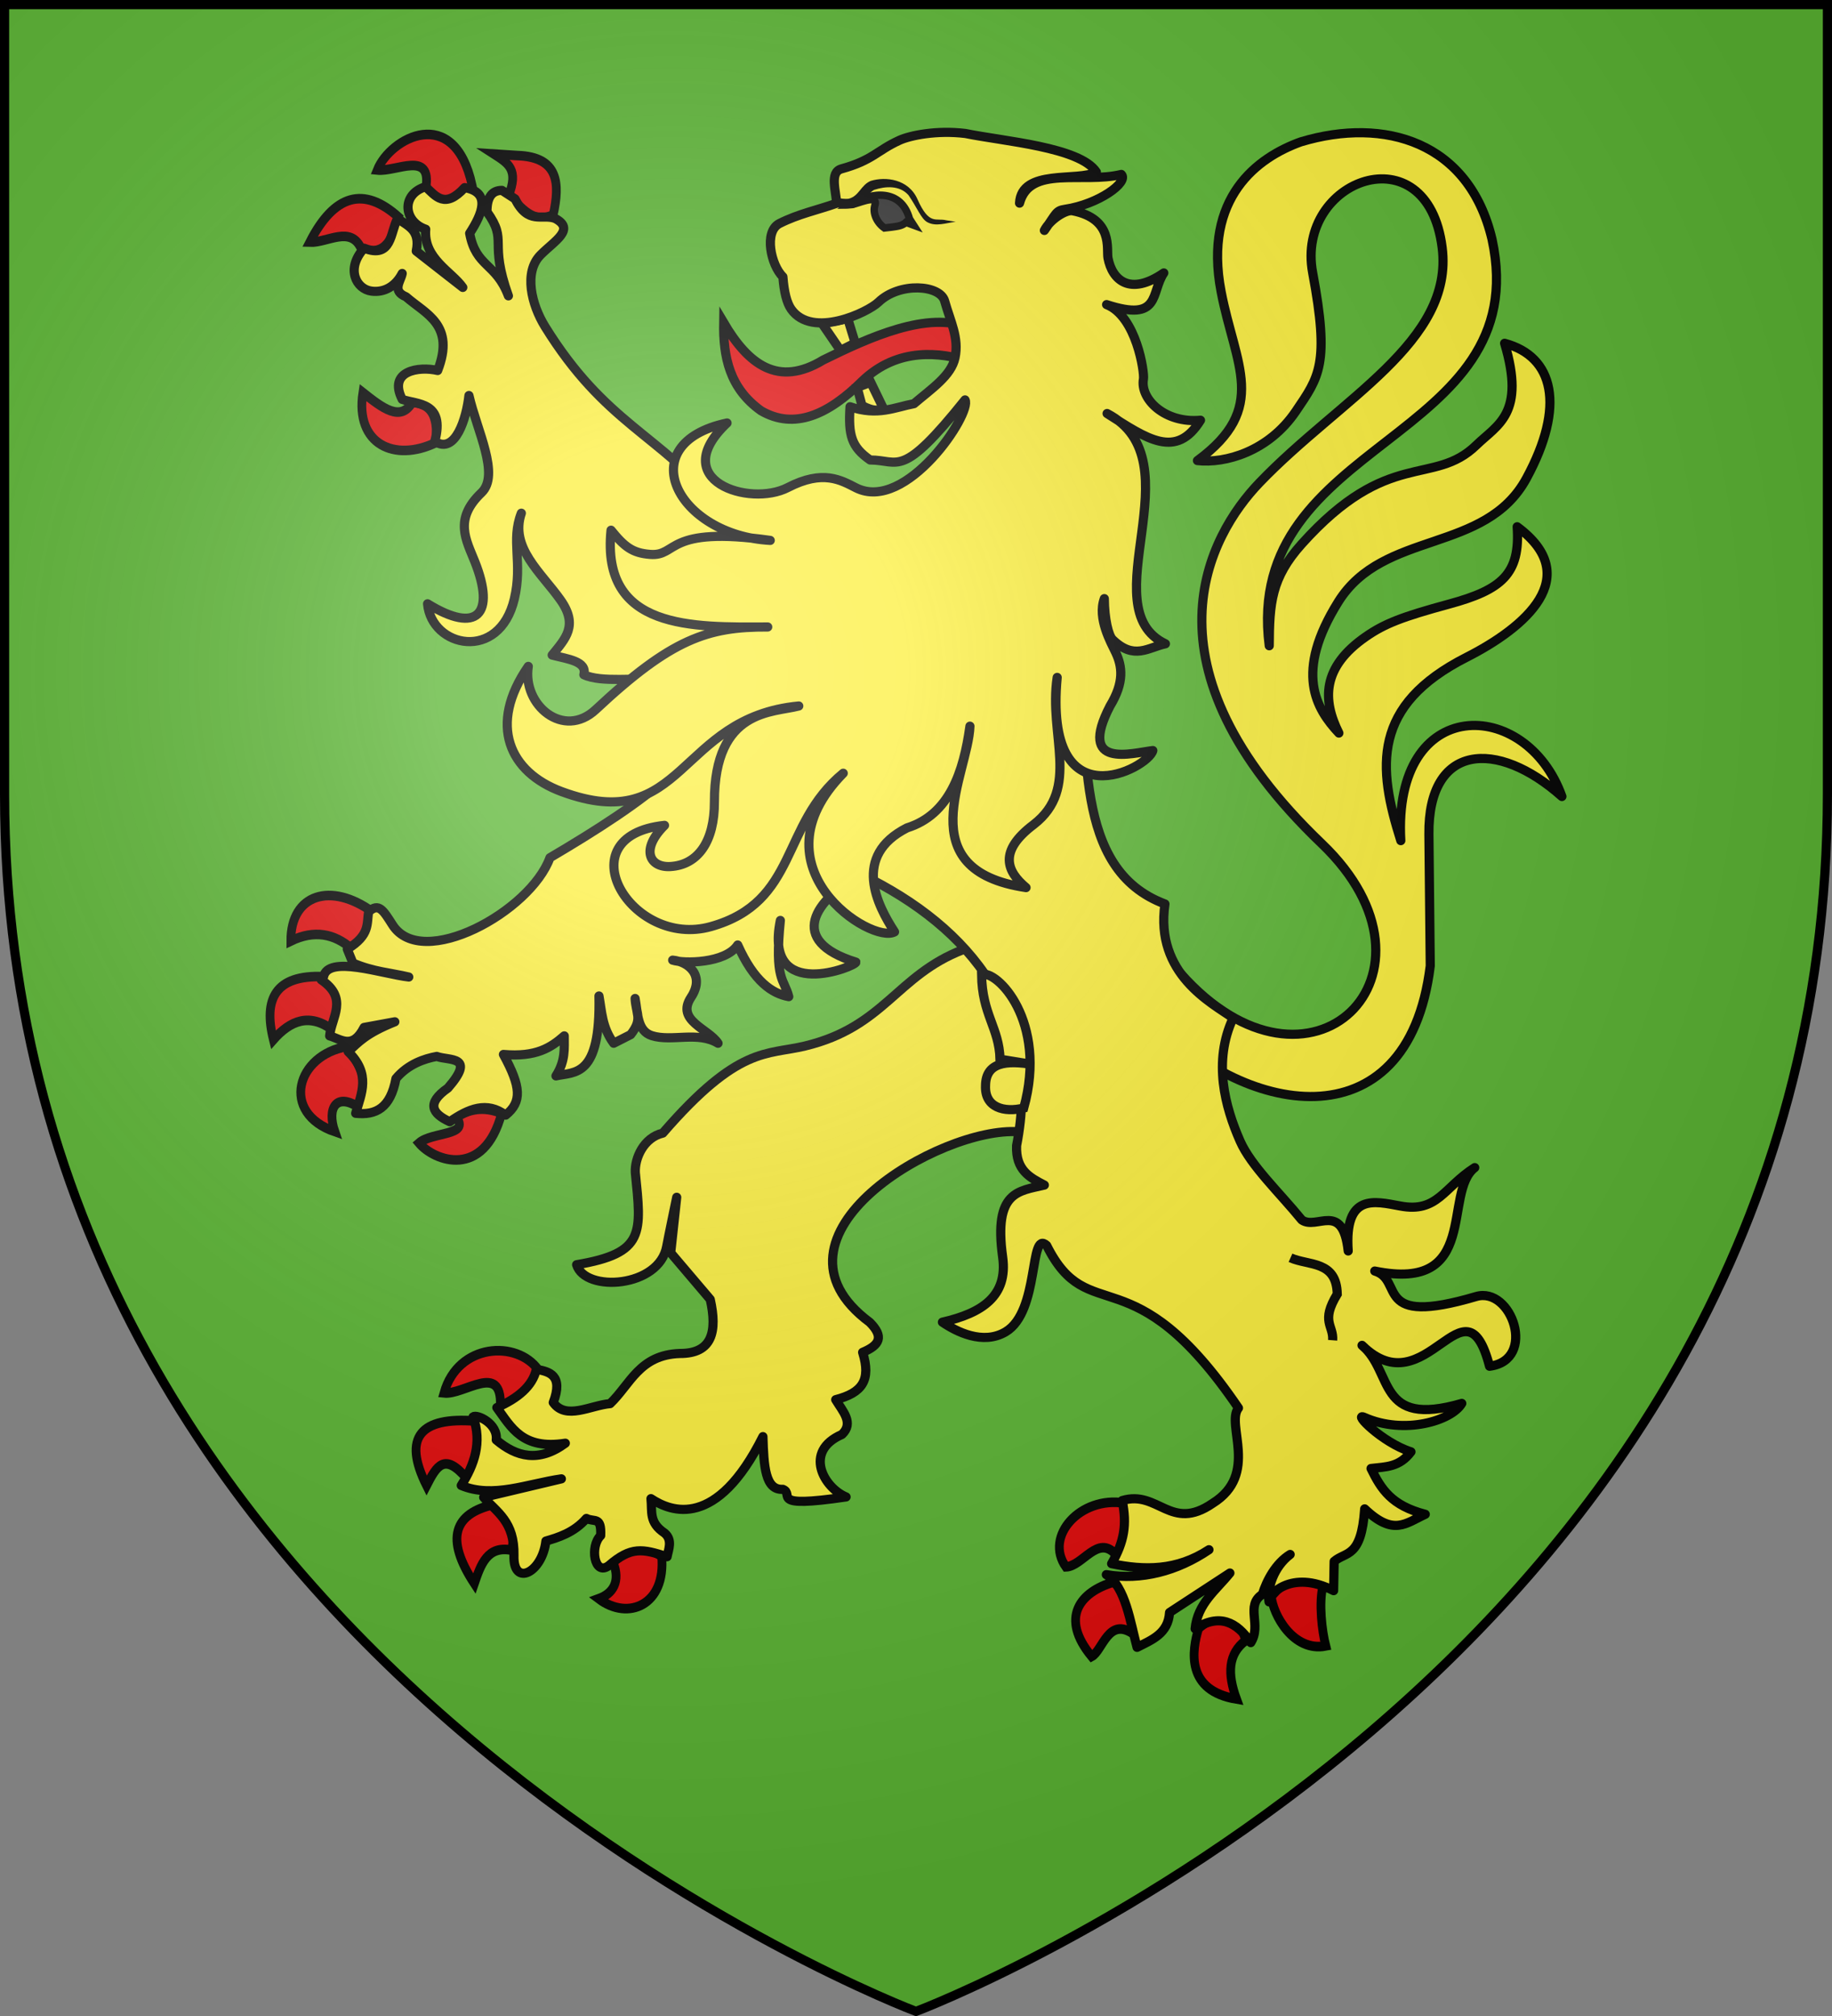 <?xml version="1.0" encoding="UTF-8" standalone="no"?>
<svg
   xmlns:dc="http://purl.org/dc/elements/1.1/"
   xmlns:cc="http://creativecommons.org/ns#"
   xmlns:rdf="http://www.w3.org/1999/02/22-rdf-syntax-ns#"
   xmlns:svg="http://www.w3.org/2000/svg"
   xmlns="http://www.w3.org/2000/svg"
   xmlns:xlink="http://www.w3.org/1999/xlink"
   xmlns:sodipodi="http://sodipodi.sourceforge.net/DTD/sodipodi-0.dtd"
   xmlns:inkscape="http://www.inkscape.org/namespaces/inkscape"
   width="600"
   height="660"
   viewBox="0 0 600 660"
   id="svg2"
   sodipodi:version="0.32"
   inkscape:version="0.46"
   sodipodi:docname="Blason_ville_fr_Prades-le-Lez-A_(Hérault).svg"
   inkscape:output_extension="org.inkscape.output.svg.inkscape"
   version="1.0">
  <rect x="0" y="0" width="600" height="660" fill="#808080" stroke="none"/>
  <sodipodi:namedview
     inkscape:window-height="977"
     inkscape:window-width="1280"
     inkscape:pageshadow="2"
     inkscape:pageopacity="0.0"
     guidetolerance="10.0"
     gridtolerance="10.0"
     objecttolerance="10.0"
     borderopacity="1.0"
     bordercolor="#666666"
     pagecolor="#ffffff"
     id="base"
     showgrid="false"
     inkscape:zoom="1.1863636"
     inkscape:cx="300"
     inkscape:cy="330"
     inkscape:window-x="-4"
     inkscape:window-y="-4"
     inkscape:current-layer="layer4"
     inkscape:object-nodes="true"
     inkscape:window-maximized="1" />
  <defs
     id="defs4">
    <radialGradient
       id="Gradient1"
       gradientUnits="userSpaceOnUse"
       cx="-80"
       cy="-80"
       r="405">
      <stop
         style="stop-color:#fff;stop-opacity:0.31"
         offset="0"
         id="stop7" />
      <stop
         style="stop-color:#fff;stop-opacity:0.25"
         offset="0.19"
         id="stop9" />
      <stop
         style="stop-color:#6b6b6b;stop-opacity:0.125"
         offset="0.6"
         id="stop11" />
      <stop
         style="stop-color:#000;stop-opacity:0.125"
         offset="1"
         id="stop13" />
    </radialGradient>
    <clipPath
       id="shield_cut">
      <path
         id="shield"
         d="M -298.5,-298.5 L 298.5,-298.5 L 298.5,-40 C 298.5,246.31 0,358.5 0,358.5 C 0,358.5 -298.5,246.31 -298.5,-40 L -298.5,-298.5 z" />
    </clipPath>
    <g
       id="s-4">
      <g
         id="c-6">
        <path
           transform="matrix(0.951,0.309,-0.309,0.951,0,-1)"
           d="M 0,0 L 0,1 L 0.5,1 L 0,0 z"
           id="t-0" />
        <use
           height="540"
           width="810"
           y="0"
           x="0"
           id="use2144-7"
           transform="scale(-1,1)"
           xlink:href="#t-0" />
      </g>
      <g
         id="a-1">
        <use
           height="540"
           width="810"
           y="0"
           x="0"
           id="use2147-7"
           transform="matrix(0.309,0.951,-0.951,0.309,0,0)"
           xlink:href="#c-6" />
        <use
           height="540"
           width="810"
           y="0"
           x="0"
           id="use2149-7"
           transform="matrix(-0.809,0.588,-0.588,-0.809,0,0)"
           xlink:href="#c-6" />
      </g>
      <use
         height="540"
         width="810"
         y="0"
         x="0"
         id="use2151-7"
         transform="scale(-1,1)"
         xlink:href="#a-1" />
    </g>
    <g
       id="s">
      <g
         id="c">
        <path
           transform="matrix(0.951,0.309,-0.309,0.951,0,-1)"
           d="M 0,0 L 0,1 L 0.5,1 L 0,0 z"
           id="t" />
        <use
           height="540"
           width="810"
           y="0"
           x="0"
           id="use2144"
           transform="scale(-1,1)"
           xlink:href="#t" />
      </g>
      <g
         id="a">
        <use
           height="540"
           width="810"
           y="0"
           x="0"
           id="use2147"
           transform="matrix(0.309,0.951,-0.951,0.309,0,0)"
           xlink:href="#c" />
        <use
           height="540"
           width="810"
           y="0"
           x="0"
           id="use2149"
           transform="matrix(-0.809,0.588,-0.588,-0.809,0,0)"
           xlink:href="#c" />
      </g>
      <use
         height="540"
         width="810"
         y="0"
         x="0"
         id="use2151"
         transform="scale(-1,1)"
         xlink:href="#a" />
    </g>
    <g
       id="f">
      <rect
         width="100"
         height="60"
         x="-50"
         y="-30"
         style="fill:#28166f"
         id="rect1964" />
      <g
         transform="translate(0,-20)"
         style="fill:#ffffff"
         id="g1966">
        <path
           d="M -1.212,27.818 C -1.212,22.175 -2.091,20.471 -4.542,13.98 C -5.709,10.888 -5.024,7.103 -2.858,3.601 C -2.082,2.346 -1.114,1.214 0,0 C 1.114,1.214 2.082,2.346 2.858,3.601 C 5.024,7.103 5.709,10.888 4.542,13.98 C 2.091,20.471 1.212,22.175 1.212,27.818 L -1.212,27.818 z"
           id="path1968" />
        <path
           d="M 2.922,27.672 C 2.922,21.721 5.239,17.829 8.501,16.66 C 9.949,16.141 11.808,16.387 13.519,18.107 C 15.638,20.236 16.255,26.1 10.036,27.228 C 10.694,26.272 10.655,24.147 9.322,23.441 C 8.331,22.916 7.209,23.188 6.646,23.564 C 5.822,24.116 4.917,25.67 4.967,27.672 L 2.922,27.672 z"
           id="rwi" />
        <path
           d="M 1.777,30.183 C 1.79,32.191 2.795,33.518 4.516,34.257 C 4.295,34.955 3.257,36.378 1.831,36.281 C 1.55,37.787 1.282,38.632 0,40 C -1.282,38.632 -1.55,37.787 -1.831,36.281 C -3.257,36.378 -4.295,34.955 -4.516,34.257 C -2.795,33.518 -1.79,32.191 -1.777,30.183 L 1.777,30.183 z"
           id="path1971" />
        <use
           transform="scale(-1,1)"
           id="use1973"
           x="0"
           y="0"
           width="800"
           height="400"
           xlink:href="#rwi" />
        <rect
           width="15.846"
           height="3.218"
           x="-7.923"
           y="27.331"
           id="rect1975" />
      </g>
    </g>
  </defs>
  <g
     id="layer4"
     inkscape:label="Fond écu"
     inkscape:groupmode="layer"
     transform="translate(300,300)">
    <use
       xlink:href="#shield"
       id="use18"
       style="fill:#5ab532"
       x="0"
       y="0"
       width="600"
       height="660" />
  </g>
  <g
     id="layer3"
     inkscape:label="Meubles"
     inkscape:groupmode="layer"
     transform="translate(300,300)">
    <g
       transform="translate(-335.192,-666.317)"
       inkscape:label="Meubles"
       id="g2807" />
    <g
       transform="translate(879.742,53.502)"
       inkscape:label="Meubles"
       id="g4626" />
    <g
       id="g5111"
       transform="translate(-886.753,-378.397)">
      <path
         sodipodi:nodetypes="cssssscscccsscsscsscsccscc"
         id="path3833"
         d="M 973.356,397.031 C 1015.725,444.868 1064.134,397.159 1019.649,354.602 C 958.66,296.255 982.751,253.626 999.216,236.455 C 1025.669,208.869 1062.976,190.343 1059.08,159.467 C 1054.235,121.073 1010.954,137.18 1016.663,167.681 C 1022.281,197.698 1018.776,201.774 1011.188,212.995 C 1002.202,226.283 987.954,230.193 978.929,229.185 C 1002.397,211.925 991.31,198.024 986.677,173.856 C 980.759,142.981 998.655,129.903 1012.802,124.834 C 1040.207,116.588 1067.925,124.819 1075.42,156.784 C 1089.737,223.355 993.634,221.777 1002.444,289.803 C 1002.507,275.929 1003.084,267.632 1013.058,256.513 C 1041.508,224.796 1056.134,237.87 1070.286,224.114 C 1077.206,217.387 1086.444,213.905 1079.527,190.783 C 1095.691,195.105 1099.517,211.336 1086.698,234.972 C 1073.222,259.823 1039.87,251.741 1025.075,275.399 C 1010.577,298.583 1017.776,310.412 1025.253,318.389 C 1019.887,307.626 1019.572,296.831 1034.165,286.767 C 1040.289,282.542 1045.998,280.329 1061.339,276.159 C 1078.623,271.461 1084.726,266.298 1083.637,250.846 C 1105.701,267.172 1086.32,283.807 1067.071,293.571 C 1035.985,309.34 1037.925,329.634 1045.533,353.605 C 1042.81,305.541 1086.652,306.473 1098.294,339.15 C 1076.961,320.152 1054.429,321.88 1054.734,351.5 L 1055.178,394.594 C 1047.817,454.437 992.662,443.511 963.389,410.43"
         style="fill:#fcef3c;fill-opacity:1;stroke:#000000;stroke-width:3;stroke-linejoin:round;stroke-miterlimit:4;stroke-dasharray:none;stroke-opacity:1" />
      <path
         style="fill:#e20909;fill-opacity:1;stroke:#000000;stroke-width:3;stroke-miterlimit:4;stroke-dasharray:none;stroke-opacity:1"
         d="M 823.769,184.051 C 823.57,195.196 825.665,205.519 836.028,212.886 C 846.892,219.185 857.97,214.204 869.119,203.183 C 880.904,191.847 895.079,193.836 904.03,196.646 C 905.503,191.405 903.695,189.274 904.096,185.764 C 890.716,179.98 871.234,188.957 856.404,196.243 C 841.555,205.267 831.823,197.706 823.769,184.051 z"
         id="path3835"
         sodipodi:nodetypes="ccccccc" />
      <g
         transform="matrix(0.971,0,0,1.062,-74.564,25.009)"
         id="g3892"
         style="fill:#e20909;stroke:#000000;stroke-width:2.954;stroke-opacity:1">
        <path
           style="fill:#e20909;fill-opacity:1;stroke:#000000;stroke-width:2.954;stroke-linejoin:miter;stroke-miterlimit:4;stroke-dasharray:none;stroke-opacity:1"
           d="M 862.664,472.577 C 855.476,463.366 835.582,464.284 830.832,479.663 C 837.648,480.342 850.288,470.055 849.838,483.483 C 858.143,483.015 860.546,478.79 862.664,472.577 z"
           id="path3838"
           sodipodi:nodetypes="cccc" />
        <path
           style="fill:#e20909;fill-opacity:1;stroke:#000000;stroke-width:2.954;stroke-miterlimit:4;stroke-dasharray:none;stroke-opacity:1"
           d="M 838.453,505.987 C 830.975,497.956 828.393,502.102 824.949,508.23 C 816.762,493.269 822.908,487.055 841.32,488.327 C 843.516,493.04 842.344,500.573 838.453,505.987 z"
           id="path3840"
           sodipodi:nodetypes="cccc" />
        <path
           style="fill:#e20909;fill-opacity:1;stroke:#000000;stroke-width:2.954;stroke-miterlimit:4;stroke-dasharray:none;stroke-opacity:1"
           d="M 847.459,514.084 C 834.368,516.89 830.977,524.397 841.064,538.435 C 843.251,532.571 845.42,526.686 853.598,528.133 C 855.081,523.343 852.891,518.452 847.459,514.084 z"
           id="path3842"
           sodipodi:nodetypes="cccc" />
        <path
           style="fill:#e20909;fill-opacity:1;stroke:#000000;stroke-width:2.954;stroke-miterlimit:4;stroke-dasharray:none;stroke-opacity:1"
           d="M 887.874,531.879 C 890.435,537.852 887.784,541.535 883.014,543.118 C 892.915,549.972 905.768,545.084 904.244,530.006 C 897.135,525.985 893.169,527.399 887.874,531.879 z"
           id="path3844"
           sodipodi:nodetypes="cccc" />
      </g>
      <path
         sodipodi:nodetypes="cscccsccccccccccccccccccccccccccccccccc"
         id="path3846"
         d="M 902.195,389.296 C 880.319,397.701 876.458,414.563 850.424,420.835 C 837.829,423.869 828.663,420.633 803.83,449.35 C 797.574,450.826 794.597,457.544 794.826,462.267 C 796.809,482.127 798.141,488.646 775.604,492.444 C 778.349,501.607 802.706,499.997 805.116,486.388 C 805.493,484.261 808.384,470.366 808.384,470.366 L 806.411,488.548 L 819.361,503.787 C 821.716,514.299 820.055,521.543 809.438,521.501 C 796.153,521.932 793.222,531.579 786.573,537.918 C 780.19,538.461 772.079,543.412 767.95,537.552 C 771.374,528.48 766.551,527.427 762.413,526.685 C 761.18,532.184 756.389,536.156 749.47,539.214 C 754.193,545.632 757.778,553.094 771.904,550.879 C 763.218,557.283 755.864,555.38 749.277,549.802 C 749.904,544.442 742.938,541.28 741.705,542.239 C 744.689,550.679 742.11,557.882 737.822,564.705 C 748.122,569.029 759.573,564.126 770.61,562.544 L 745.156,568.593 C 749.528,573.509 755.297,576.558 755.079,587.603 C 754.73,598.006 764.322,593.389 765.545,582.909 C 769.394,581.784 774.714,580.227 778.807,575.506 C 781.424,576.824 783.772,574.707 783.481,581.122 C 779.868,584.579 781.361,594.538 786.149,590.949 C 793.447,584.645 797.129,585.424 805.236,588.035 C 805.654,585.731 807.131,582.614 804.437,580.309 C 799.182,576.794 800.412,573.34 799.947,569.025 C 806.562,573.427 821.417,579.112 836.618,548.719 C 836.909,558.333 837.324,566.319 843.142,565.97 C 847.21,567.563 838.016,572.269 863.852,568.466 C 856.616,565.506 849.759,553.561 862.496,548.016 C 866.496,544.218 862.727,540.42 860.459,536.622 C 869.109,534.388 872.124,530.273 869.271,521.127 C 874.964,518.746 876.264,515.984 871.612,511.3 C 833.459,482.992 894.778,447.067 920.315,448.918 L 941.887,435.092 L 928.081,388 L 902.195,389.296 z"
         style="fill:#fcef3c;fill-opacity:1;stroke:#000000;stroke-width:3;stroke-linejoin:round;stroke-miterlimit:4;stroke-dasharray:none;stroke-opacity:1" />
      <g
         transform="matrix(0.971,0,0,1.062,-74.564,25.009)"
         id="g3882"
         style="fill:#e20909;stroke:#000000;stroke-width:2.954;stroke-opacity:1">
        <path
           style="fill:#e20909;fill-opacity:1;stroke:#000000;stroke-width:2.954;stroke-miterlimit:4;stroke-dasharray:none;stroke-opacity:1"
           d="M 799.626,342.685 C 793.774,338.06 787.06,336.855 779.162,340.343 C 779.106,325.805 792.784,322.121 806.788,331.446 C 805.376,336.085 803.722,340.503 799.626,342.685 z"
           id="path3849"
           sodipodi:nodetypes="cccc" />
        <path
           style="fill:#e20909;fill-opacity:1;stroke:#000000;stroke-width:2.954;stroke-miterlimit:4;stroke-dasharray:none;stroke-opacity:1"
           d="M 773.279,370.783 C 769.861,358.309 773.827,350.73 790.161,351.348 C 793.098,355.22 797.453,357.91 793.231,367.739 C 785.442,362.5 779.028,364.815 773.279,370.783 z"
           id="path3851"
           sodipodi:nodetypes="cccc" />
        <path
           style="fill:#e20909;fill-opacity:1;stroke:#000000;stroke-width:2.954;stroke-miterlimit:4;stroke-dasharray:none;stroke-opacity:1"
           d="M 798.091,372.89 C 803.036,379.212 806.283,385.534 802.439,391.857 C 794.439,386.826 791.28,391.913 793.998,399.115 C 775.538,393.305 781.104,375.503 798.091,372.89 z"
           id="path3853"
           sodipodi:nodetypes="cccc" />
        <path
           style="fill:#e20909;fill-opacity:1;stroke:#000000;stroke-width:2.954;stroke-miterlimit:4;stroke-dasharray:none;stroke-opacity:1"
           d="M 834.925,394.666 C 840.419,391.503 845.458,391.677 850.272,393.496 C 844.294,413.872 827.566,408.23 822.391,402.628 C 826.735,399.156 839.892,400.411 834.925,394.666 z"
           id="path3855"
           sodipodi:nodetypes="cccc" />
      </g>
      <g
         transform="matrix(0.971,0,0,1.062,-74.564,25.009)"
         id="g3912"
         style="fill:#e20909;stroke:#000000;stroke-width:2.954;stroke-opacity:1">
        <path
           style="fill:#e20909;fill-opacity:1;stroke:#000000;stroke-width:2.954;stroke-miterlimit:4;stroke-dasharray:none;stroke-opacity:1"
           d="M 828.018,186.74 C 814.197,192.783 800.773,187.301 803.463,171.286 C 810.031,176.021 816.149,180.423 820.089,174.33 C 825.777,174.564 829.136,177.784 828.018,186.74 z"
           id="path3858"
           sodipodi:nodetypes="cccc" />
        <path
           style="fill:#e20909;fill-opacity:1;stroke:#000000;stroke-width:2.954;stroke-miterlimit:4;stroke-dasharray:none;stroke-opacity:1"
           d="M 802.951,127.031 C 799.413,119.605 791.513,125.156 785.557,124.924 C 793.82,110.121 803.811,107.649 815.485,117.197 C 813.451,123.223 811.622,129.511 802.951,127.031 z"
           id="path3860"
           sodipodi:nodetypes="cccc" />
        <path
           style="fill:#e20909;fill-opacity:1;stroke:#000000;stroke-width:2.954;stroke-miterlimit:4;stroke-dasharray:none;stroke-opacity:1"
           d="M 808.322,102.68 C 814.725,103.316 826.831,96.494 824.693,108.299 C 829.537,113.875 834.771,113.02 840.296,107.363 C 834.235,81.957 812.632,92.838 808.322,102.68 z"
           id="path3862"
           sodipodi:nodetypes="cccc" />
        <path
           style="fill:#e20909;fill-opacity:1;stroke:#000000;stroke-width:2.954;stroke-miterlimit:4;stroke-dasharray:none;stroke-opacity:1"
           d="M 852.574,110.641 C 856.125,102.573 852.476,100.563 847.714,97.763 L 855.644,98.231 C 869.511,98.678 870.004,106.776 867.666,116.495 C 860.643,119.558 857.045,114.003 852.574,110.641 z"
           id="path3864"
           sodipodi:nodetypes="ccccc" />
      </g>
      <g
         transform="matrix(0.971,0,0,1.062,-74.564,25.009)"
         id="g3902"
         style="fill:#e20909;stroke:#000000;stroke-width:2.954;stroke-opacity:1">
        <path
           style="fill:#e20909;fill-opacity:1;stroke:#000000;stroke-width:2.954;stroke-miterlimit:4;stroke-dasharray:none;stroke-opacity:1"
           d="M 1060.277,513.615 C 1063.924,519.732 1061.276,524.737 1057.464,529.538 C 1051.37,523.107 1046.274,533.114 1040.581,533.284 C 1033.216,523.847 1045.426,511.462 1060.277,513.615 z"
           id="path3867"
           sodipodi:nodetypes="cccc" />
        <path
           style="fill:#e20909;fill-opacity:1;stroke:#000000;stroke-width:2.954;stroke-miterlimit:4;stroke-dasharray:none;stroke-opacity:1"
           d="M 1063.602,554.123 C 1064.5,549.322 1064.845,544.657 1056.696,537.967 C 1045.367,541.022 1038.428,548.922 1049.278,560.914 C 1053.043,559.086 1054.933,548.365 1063.602,554.123 z"
           id="path3869"
           sodipodi:nodetypes="cccc" />
        <path
           style="fill:#e20909;fill-opacity:1;stroke:#000000;stroke-width:2.954;stroke-miterlimit:4;stroke-dasharray:none;stroke-opacity:1"
           d="M 1085.345,552.25 C 1093.294,545.781 1099.939,550.348 1101.204,555.997 C 1095.254,560.145 1095.033,566.251 1098.134,574.026 C 1080.946,571.416 1083.073,559.15 1085.345,552.25 z"
           id="path3871"
           sodipodi:nodetypes="cccc" />
        <path
           style="fill:#e20909;fill-opacity:1;stroke:#000000;stroke-width:2.954;stroke-miterlimit:4;stroke-dasharray:none;stroke-opacity:1"
           d="M 1127.295,539.138 C 1125.858,544.384 1126.946,553.033 1128.236,557.655 C 1117.18,559.612 1110.359,547.811 1109.901,542.416 C 1114.509,537.299 1118.595,535.516 1127.295,539.138 z"
           id="path3873"
           sodipodi:nodetypes="cccc" />
      </g>
      <path
         sodipodi:nodetypes="ccccccsccccccsscscscccccscccccccccccccccccccccccscsccccccccscscccccccccccccccccccccscccscccccsccccsscccccccc"
         id="path3875"
         d="M 726.137,139.518 C 717.95,142.059 718.979,151.042 726.18,153.447 C 725.346,163.04 734.737,167.33 738.322,172.497 L 723.082,160.597 C 724.538,153.538 720.126,152.347 716.97,149.906 C 714.478,154.595 715.2,163.183 705.993,159.653 C 699.858,166.435 703.46,173.06 708.407,173.706 C 712.69,174.265 716.344,172.062 718.479,167.926 C 717.936,170.608 715.028,173.625 719.724,175.557 C 726.26,181.29 735.895,184.702 730.098,199.697 C 723.974,198.266 713.729,199.754 718.479,209.142 C 723.261,210.888 732.661,209.828 729.155,222.893 C 735.884,227.366 739.548,215.234 740.336,207.885 C 742.974,219.411 750.582,233.852 744.433,239.703 C 735.295,248.4 739.433,255.154 742.283,262.332 C 749.067,279.421 743.121,286.139 726.783,276.07 C 728.058,290.321 750.285,295.301 755.208,274.448 C 758.009,262.589 753.96,255.377 757.496,246.403 C 753.669,257.657 764.013,265.845 770.35,274.837 C 776.248,283.206 771.913,287.495 767.596,292.856 C 772.669,294.186 779.091,294.848 777.97,299.279 C 783.67,302.037 795.666,300.049 801.431,301.07 L 806.007,332.228 C 796.959,340.732 781.881,350.359 766.87,359.193 C 760.449,376.843 724.944,396.283 715.316,381.192 C 712.265,376.411 710.808,373.863 707.502,376.874 C 706.764,380.769 708.11,384.452 700.485,389.113 L 702.334,393.685 C 709.109,396.563 714.575,396.821 720.63,398.256 C 711.797,397.208 694.033,390.962 692.704,398.239 L 691.96,399.162 C 700.98,405.272 695.328,411.412 694.713,417.522 C 698.476,418.633 702.23,422.109 705.993,414.764 L 716.065,412.913 C 706.486,416.735 704.126,419.657 700.787,422.698 C 708.287,429.977 705.125,436.375 703.239,442.871 C 709.845,443.559 714.63,441.211 716.438,431.489 C 720.404,426.73 725.831,424.969 729.796,424.247 C 733.908,425.756 742.753,423.894 733.456,434.598 C 726.218,439.661 728.342,442.998 734.059,445.629 C 740.161,441.363 746.254,438.857 752.355,443.475 C 757.753,439.129 757.43,434.243 751.63,423.604 C 762.362,424.537 767.18,421.363 771.557,417.522 C 771.548,421.674 771.981,425.695 768.841,430.631 C 774.932,429.228 783.524,431.317 782.922,404.459 C 783.857,409.619 783.919,414.779 787.74,419.94 L 793.305,417.109 C 797.359,411.915 795.042,410.476 794.757,405.282 C 795.643,410.101 795.419,415.941 800.265,417.46 C 806.796,419.508 815.315,415.926 821.918,419.94 C 818.813,415.157 808.029,412.557 813.054,404.93 C 817.765,397.78 812.207,393.206 807.061,392.73 C 810.6,393.875 824.299,393.895 828.359,387.768 C 833.749,399.838 839.691,403.675 845.08,404.678 C 843.566,398.709 840.331,399.521 842.327,379.728 C 836.75,406.994 867.362,394.654 867.073,393.382 C 844.296,386.334 853.644,372.998 868.658,364.558 C 905.416,382.297 927.911,411.627 919.698,453.449 C 919.36,461.513 924.077,463.924 928.79,466.368 C 920.395,468.378 912.131,468.268 915.134,489.942 C 916.898,502.682 908.407,508.285 895.404,511.248 C 899.931,514.332 908.63,518.822 916.087,514.425 C 927.385,507.764 923.734,480.786 929.544,486.126 C 943.463,513.941 957.337,487.854 992.364,539.355 C 988.122,544.701 999.262,561.024 983.904,570.559 C 970.128,580.041 966.111,566.108 954.291,569.652 C 955.862,577.515 954.989,583.028 950.82,590.316 C 961.451,592.504 972.066,592.705 982.697,585.745 C 972.256,592.833 960.426,595.854 949.085,593.905 C 955.401,597.796 956.947,609.666 959.157,617.705 C 964.023,615.227 969.37,613.221 969.795,606.296 L 989.563,593.376 C 985.075,598.966 978.946,603.378 978.17,611.623 C 986.069,606.553 991.796,609.315 996.391,616.156 C 1000.059,610.441 994.494,604.016 1000.202,600.342 C 1001.582,595.837 1004.613,590.148 1009.292,587.294 C 1003.917,591.349 1001.66,598.409 1002.376,602.818 C 1001.755,600.69 1009.601,592.001 1023.525,599.147 L 1023.703,589.561 C 1027.536,586.23 1032.607,588.602 1033.699,572.372 C 1043.191,581.418 1047.214,577.036 1053.542,574.148 C 1042.468,571.274 1039.106,565.974 1035.779,559.15 C 1040.697,558.573 1045.061,558.759 1048.86,553.697 C 1039.318,550.643 1029.589,540.642 1033.586,542.415 C 1046.717,548.237 1062.205,543.506 1065.501,537.843 C 1037.509,545.967 1043.3,527.602 1032.832,518.841 C 1053.997,539.535 1066.477,494.647 1074.592,525.679 C 1090.233,523.698 1081.882,499.406 1070.178,502.861 C 1036.132,512.913 1046.813,497.445 1037.001,494.513 C 1071.612,501.606 1059.131,468.855 1069.745,460.651 C 1059.578,467.134 1057.584,475.564 1045.281,473.206 C 1036.944,471.684 1026.982,468.907 1028.305,487.939 C 1026.494,471.49 1017.954,481.248 1013.102,477.777 C 1005.702,468.719 996.467,460.07 992.897,451.962 C 987.968,440.766 983.945,425.966 990.608,411.684 C 983.577,406.719 964.965,397.302 968.286,374.342 C 937.744,362.907 943.684,322.88 939.935,289.948 L 822.371,244.123 C 802.485,220.342 784.991,217.139 765.295,185.378 C 760.789,178.112 758.215,167.505 763.792,161.856 C 768.378,157.21 775.306,153.47 768.539,149.906 C 764.163,148.328 759.787,152.126 755.411,143.484 L 751.148,140.726 C 747.958,140.721 746.181,142.872 746.244,147.753 C 753.269,157.588 746.709,156.977 753.261,175.255 C 749.107,164.298 742.648,165.966 740.572,154.78 C 744.671,148.469 747.719,141.335 738.926,139.82 C 732.446,146.908 729.479,142.643 726.137,139.518 z"
         style="fill:#fcef3c;fill-opacity:1;stroke:#000000;stroke-width:3;stroke-linejoin:round;stroke-miterlimit:4;stroke-dasharray:none;stroke-opacity:1" />
      <path
         sodipodi:nodetypes="cccccc"
         id="path3877"
         d="M 908.235,397.446 C 908.382,410.547 913.99,414.822 914.275,425.156 L 925.218,426.943 C 916.235,425.412 909.6,426.21 909.53,433.796 C 909.188,440.968 915.572,442.733 922.041,441.141 C 929.934,412.644 913.13,395.773 908.235,397.446 z"
         style="fill:#fcef3c;fill-opacity:1;stroke:#000000;stroke-width:3;stroke-miterlimit:4;stroke-dasharray:none;stroke-opacity:1" />
      <path
         sodipodi:nodetypes="ccc"
         id="path3879"
         d="M 1009.405,490.178 C 1015.403,492.838 1024.479,491.014 1024.72,502.059 C 1019.181,511.134 1023.577,512.249 1023.211,517.18"
         style="opacity:0.98;fill:none;fill-opacity:1;stroke:#000000;stroke-width:3;stroke-miterlimit:4;stroke-dasharray:none;stroke-opacity:1" />
      <path
         sodipodi:nodetypes="ccccc"
         style="fill:#fcef3c;fill-opacity:1;stroke:#000000;stroke-width:3;stroke-miterlimit:4;stroke-dasharray:none;stroke-opacity:1"
         d="M 876.477,212.96 L 871.916,203.542 L 867.473,205.222 L 869.08,211.225 C 873.236,213.19 872.959,212.391 876.477,212.96 z"
         id="path3881" />
      <path
         sodipodi:nodetypes="ccccc"
         id="path3883"
         d="M 856.034,184.366 L 864.389,182.703 L 866.845,190.694 L 862.009,193.12 L 856.034,184.366 z"
         style="fill:#fcef3c;fill-opacity:1;stroke:#000000;stroke-width:3;stroke-miterlimit:4;stroke-dasharray:none;stroke-opacity:1" />
      <path
         sodipodi:nodetypes="csscscssccccscssccscccscscccccccccscsscscsccsccssccccss"
         id="path3885"
         d="M 896.136,176.948 C 894.645,171.609 881.313,170.689 874.465,177.306 C 871.027,180.628 852.79,189.391 845.886,179.636 C 844.441,177.595 843.537,174.012 843.16,169.02 C 839.256,165.246 836.83,154.207 842.038,151.566 C 848.215,148.434 854.496,147.163 860.725,144.961 C 860.675,141.185 858.3,134.794 862.352,133.679 C 872.589,130.861 873.919,127.694 881.335,124.322 C 884.85,122.724 893.538,120.951 902.901,122.091 C 915.472,124.67 940.402,126.52 945.815,134.692 C 939.873,138.009 921.211,133.483 920.663,144.9 C 924.08,132.352 941.361,138.598 953.992,135.502 C 956.516,138.036 946.59,145.279 935.544,146.916 C 932.556,147.359 932.773,148.176 928.793,153.837 C 930.575,150.321 935.816,146.962 938.047,147.4 C 951.534,150.049 949.079,159.996 949.634,162.89 C 951.011,170.065 956.77,175.423 967.914,167.755 C 963.546,174.241 967.032,183.961 949.178,178.119 C 958.967,181.946 961.627,200.389 961.247,202.488 C 960.059,209.055 968.31,217.097 979.934,215.973 C 971.976,228.805 962.527,222.191 949.337,213.772 C 978.929,229.185 943.627,277.373 968.441,289.162 C 962.807,290.34 958.181,294.639 951.109,287.756 C 949.829,286.51 948.468,281.115 948.43,274.379 C 946.05,280.883 950.665,288.842 952.157,292.006 C 954.298,296.546 955.033,301.749 950.304,309.526 C 939.493,330.378 957.551,324.902 964.319,324.112 C 962.88,329.874 928.601,348.171 932.992,300.17 C 930.126,319.065 940.682,336.42 925.303,348.329 C 913.563,357.174 916.559,363.733 922.792,368.979 C 884.03,363.208 903.867,331.861 904.418,316.131 C 902.333,331.176 897.668,345.098 883.808,349.429 C 865.69,358.622 874.071,374.766 879.73,383.477 C 872.295,387.65 832.637,362.412 862.923,331.542 C 842.249,348.521 848.316,373.624 819.595,381.738 C 793.423,389.132 771.475,352.111 804.391,348.604 C 796.345,356.618 799.576,362.484 806.314,362.088 C 815.42,361.554 820.753,353.793 820.73,340.951 C 820.676,310.243 840.002,311.774 848.359,309.526 C 808.529,313.279 810.987,352.51 770.648,337.536 C 753.64,331.222 746.494,315.754 759.774,296.557 C 757.782,309.285 771.356,320.531 781.851,310.715 C 806.669,287.502 818.549,283.568 838.191,283.658 C 813.593,283.772 783.569,284.673 786.875,251.976 C 791.313,257.471 793.908,259.444 799.678,259.898 C 808.907,260.626 804.467,250.447 839.016,255.314 C 808.504,253.643 793.116,223.666 824.863,216.874 C 804.925,235.707 832.256,244.49 844.769,238.011 C 856.322,232.03 862.177,235.612 867.084,238.093 C 883.522,246.407 905.201,213.572 902.813,209.322 C 881.805,235.526 881.378,228.979 871.728,228.989 C 865.556,224.704 864.566,220.868 865.143,211.558 C 874.231,214.661 879.848,211.725 886.089,210.551 C 891.862,205.635 898.31,201.37 899.537,195.49 C 900.904,188.935 898.016,183.682 896.136,176.948 z"
         style="fill:#fcef3c;fill-opacity:1;stroke:#000000;stroke-width:3;stroke-linejoin:round;stroke-miterlimit:4;stroke-dasharray:none;stroke-opacity:1" />
      <path
         sodipodi:nodetypes="ccccccscc"
         id="path3887"
         style="fill:#313131;stroke:#000000;stroke-width:2.438;stroke-opacity:1"
         d="M 865.308,145.439 C 872.192,141.038 881.93,140.189 884.622,150.043 L 885.951,152.106 L 883.463,151.193 C 882.111,152.489 880.18,152.528 878.442,152.799 L 876.414,153.031 C 873.806,151.184 872.534,148.051 873.277,145.672 C 874.563,141.553 867.307,145.374 865.308,145.439 L 865.308,145.439 z" />
      <path
         sodipodi:nodetypes="cccccccsccsc"
         id="path3870"
         d="M 871.945,137.611 C 868.653,138.976 868.159,142.575 864.723,143.453 C 863.243,143.63 861.901,143.32 861.901,143.32 L 861.325,146.441 C 861.325,146.441 863.027,146.845 865.027,146.607 C 869.075,146.649 869.994,142.327 873.007,140.565 C 876.761,139.335 881.418,139.019 884.295,142.291 C 887.177,146.49 888.438,150.023 890.416,151.116 C 893.299,152.709 896.646,151.357 899.762,151.009 L 896.676,150.524 C 893.285,149.653 891.099,152.32 887.229,143.61 C 884.29,136.997 876.823,136.128 871.945,137.611 z"
         style="fill:#000000;fill-opacity:1;stroke:none;stroke-width:3;stroke-linecap:round;stroke-linejoin:round;stroke-miterlimit:4;stroke-dasharray:none;stroke-opacity:1" />
    </g>
  </g>
  <g
     id="layer2"
     inkscape:label="Reflet final"
     inkscape:groupmode="layer"
     transform="translate(300,300)"
     sodipodi:insensitive="true">
    <use
       xlink:href="#shield"
       id="use22"
       style="fill:url(#Gradient1)"
       x="0"
       y="0"
       width="600"
       height="660" />
  </g>
  <g
     id="layer1"
     inkscape:label="Contour final"
     inkscape:groupmode="layer"
     transform="translate(300,300)"
     sodipodi:insensitive="true">
    <use
       xlink:href="#shield"
       style="fill:none;stroke:#000000;stroke-width:3"
       id="use25"
       x="0"
       y="0"
       width="600"
       height="660" />
  </g>
</svg>
